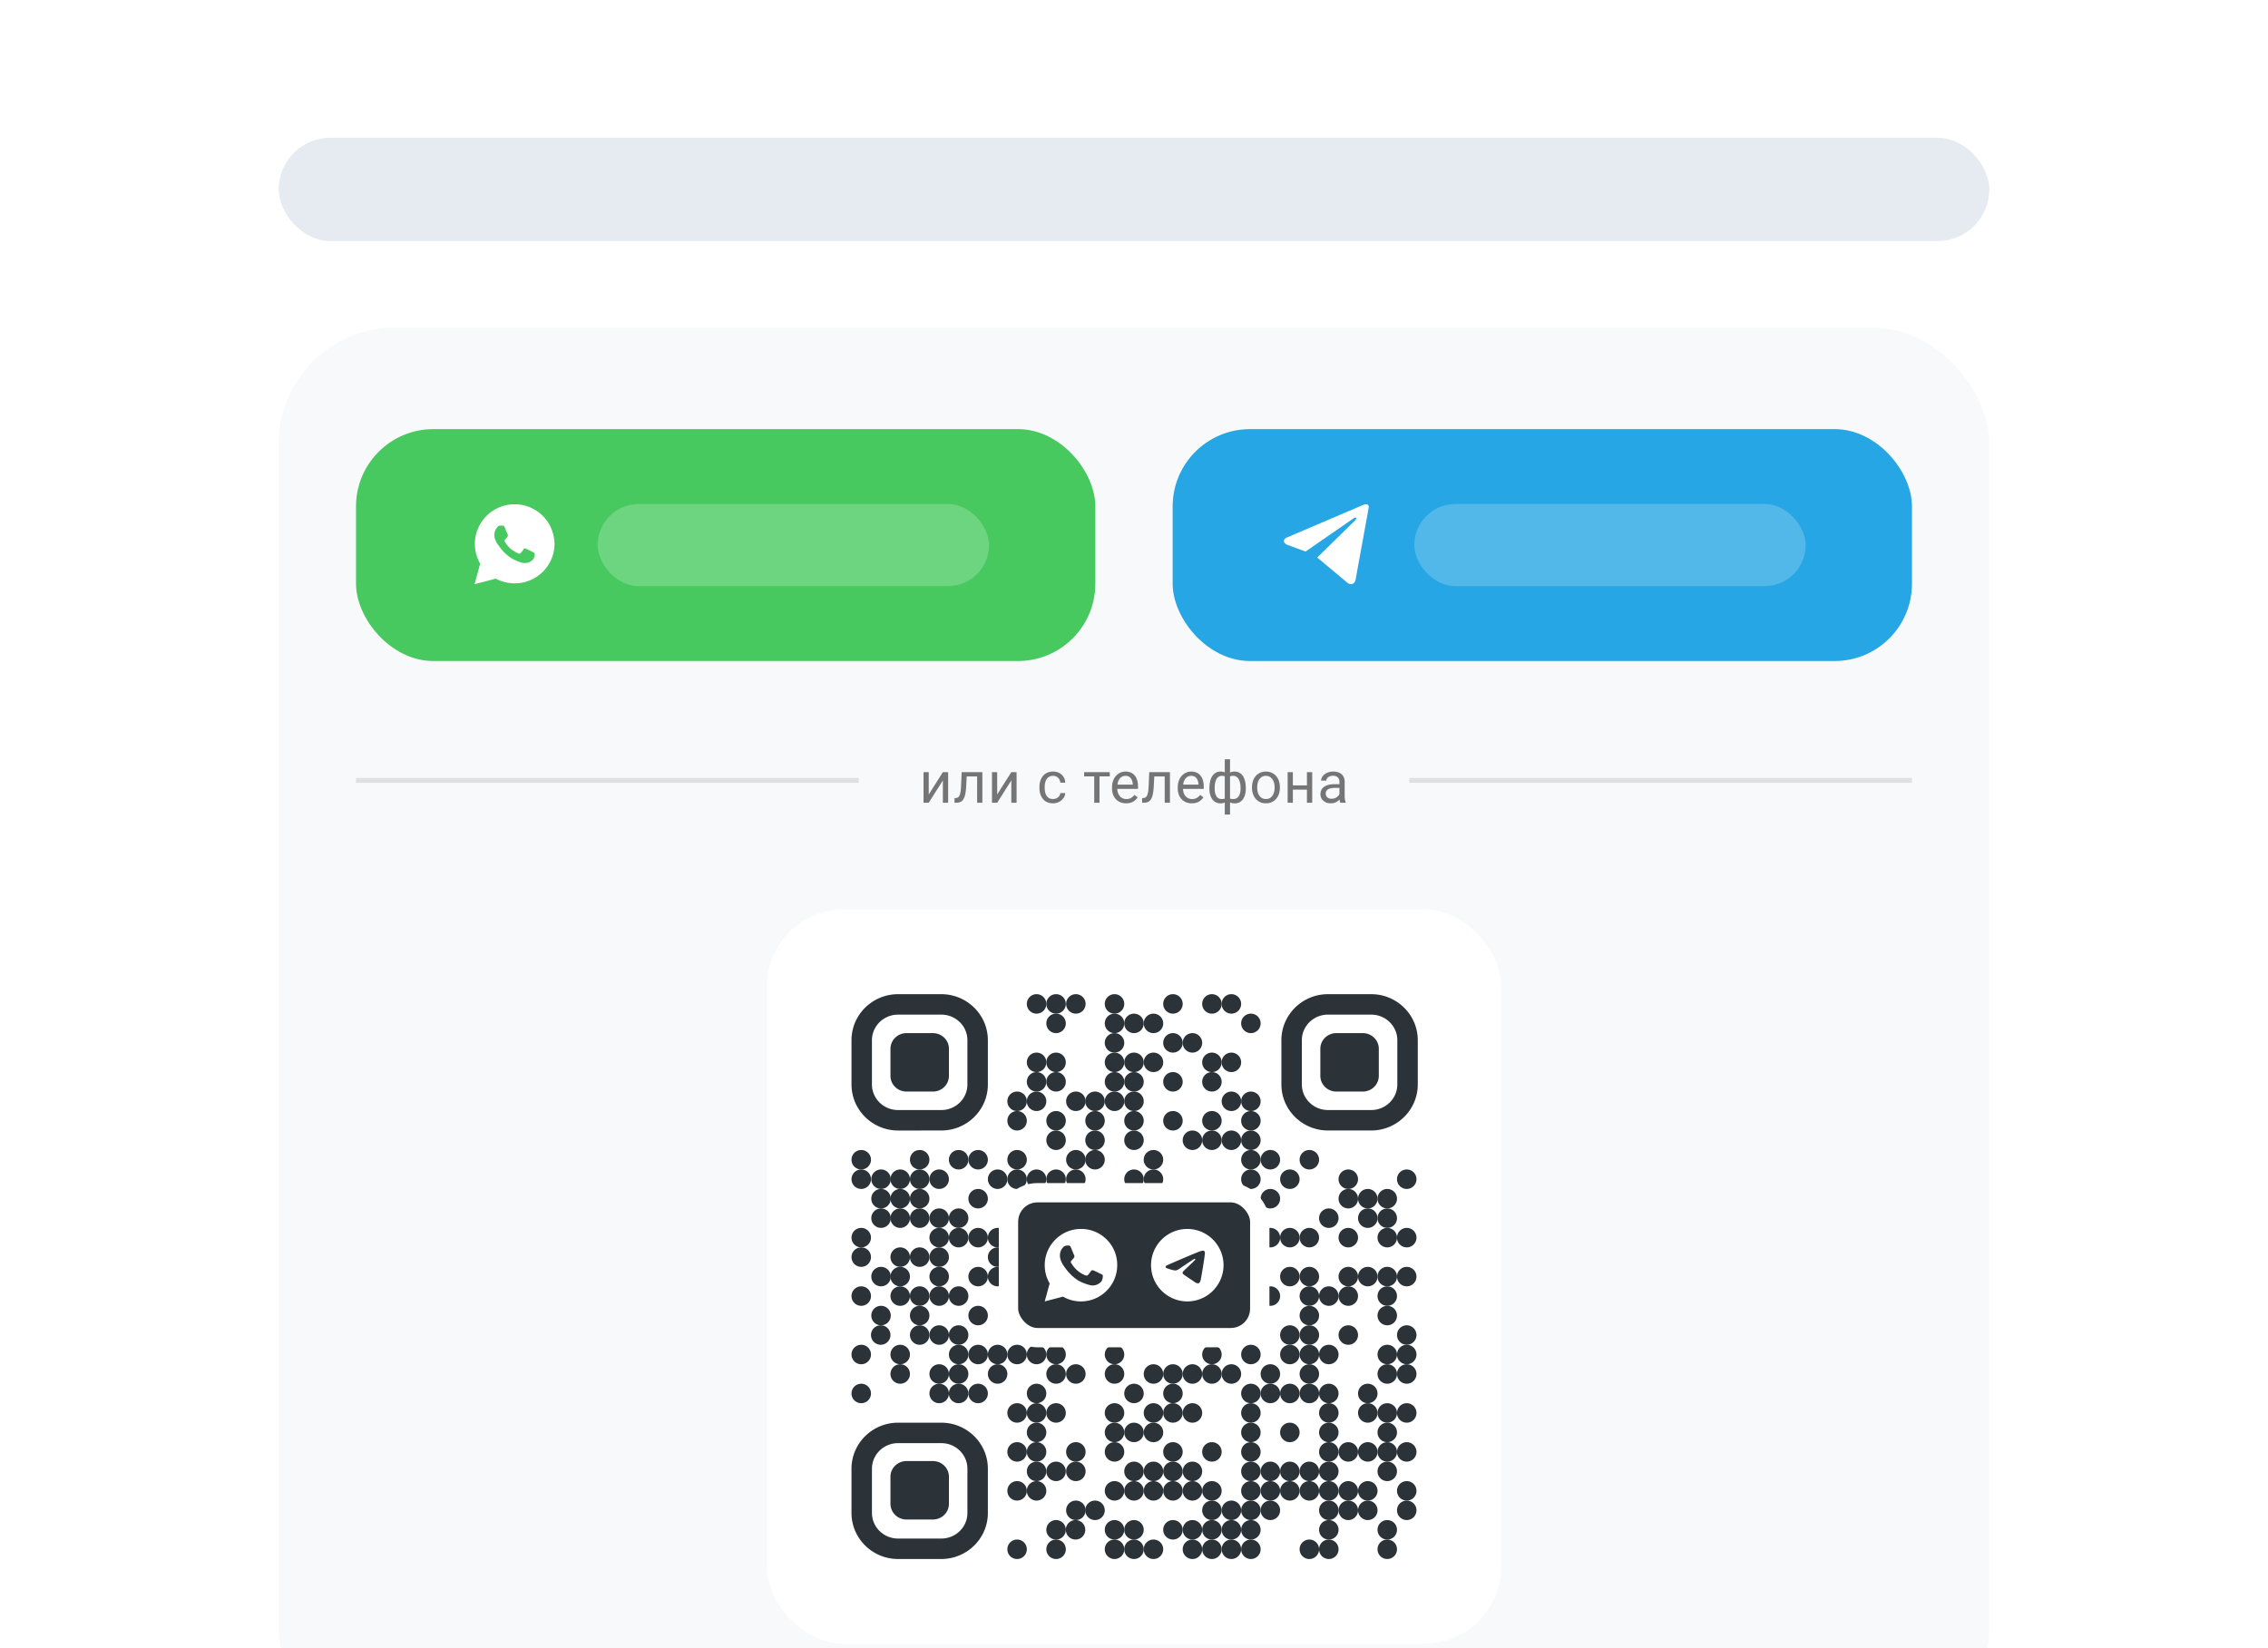 <svg xmlns="http://www.w3.org/2000/svg" width="454" height="330" fill="none" viewBox="0 0 454 330">
  <rect width="452.733" height="370" x=".633" fill="#fff" rx="18.385"/>
  <rect width="342.422" height="283.482" x="55.789" y="65.607" fill="#F8F9FB" rx="23.215"/>
  <g filter="url(#a)">
    <g clip-path="url(#b)">
      <rect width="147.996" height="46.43" x="71.266" y="84.953" fill="#48C95F" rx="15.477"/>
      <path fill="#fff" d="M108.66 102.333a7.944 7.944 0 0 0-5.63-2.333c-4.404 0-7.972 3.556-7.972 7.944 0 1.389.39 2.778 1.059 3.945L95.002 116l4.237-1.111a8.154 8.154 0 0 0 3.791.944c4.404 0 7.972-3.555 7.972-7.944-.056-2.056-.836-4.056-2.342-5.556Zm-1.783 8.445c-.168.444-.948.889-1.338.944a3.121 3.121 0 0 1-1.227-.055c-.279-.111-.669-.223-1.115-.445-2.007-.833-3.29-2.833-3.4-3-.112-.111-.837-1.055-.837-2.055 0-1 .502-1.445.67-1.667.166-.222.389-.222.557-.222h.39c.111 0 .279-.056.446.333.167.389.557 1.389.613 1.445a.351.351 0 0 1 0 .333c-.056.111-.111.222-.223.333-.111.111-.223.278-.279.334-.111.111-.223.222-.111.388.111.223.502.834 1.115 1.389.78.667 1.394.889 1.617 1 .223.111.334.056.446-.055.111-.111.501-.556.613-.778.111-.222.279-.167.446-.111.167.055 1.171.555 1.338.667.223.111.334.166.39.222.056.166.056.555-.111 1Z"/>
      <rect width="78.351" height="16.444" x="119.631" y="99.946" fill="#fff" opacity=".2" rx="8.222"/>
    </g>
  </g>
  <g filter="url(#c)">
    <g clip-path="url(#d)">
      <rect width="147.996" height="46.43" x="234.738" y="84.953" fill="#27A6E5" rx="15.477"/>
      <path fill="#fff" d="m274.002 100.567-2.689 14.767s-.376 1.024-1.41.533l-6.204-5.182-.029-.015c.838-.82 7.337-7.185 7.621-7.474.439-.446.166-.712-.344-.375l-9.599 6.641-3.704-1.358s-.583-.226-.639-.717c-.057-.491.658-.757.658-.757l15.098-6.452s1.241-.594 1.241.389Z"/>
      <rect width="78.351" height="16.444" x="283.104" y="99.946" fill="#fff" opacity=".2" rx="8.222"/>
    </g>
  </g>
  <path stroke="#E0E0E0" stroke-width=".967" d="M71.266 156.246h100.627"/>
  <path fill="#757575" d="m185.912 159.069 2.828-4.472h1.055v6.132h-1.055v-4.471l-2.828 4.471h-1.043v-6.132h1.043v4.472Zm9.809-4.472v.867h-2.964v-.867h2.964Zm.924 0v6.132h-1.049v-6.132h1.049Zm-4.143 0h1.054l-.159 2.959c-.026.457-.07.861-.13 1.212a4.151 4.151 0 0 1-.238.896 1.89 1.89 0 0 1-.374.612c-.148.155-.325.27-.533.346a2.2 2.2 0 0 1-.72.107h-.329v-.923l.227-.017a.972.972 0 0 0 .414-.114.802.802 0 0 0 .294-.283c.08-.129.144-.293.193-.493.053-.2.093-.438.119-.714.03-.276.053-.597.068-.964l.114-2.624Zm7.11 4.472 2.829-4.472h1.054v6.132h-1.054v-4.471l-2.829 4.471h-1.043v-6.132h1.043v4.472Zm11.19.912c.249 0 .479-.051.691-.153.212-.102.385-.242.521-.419a1.16 1.16 0 0 0 .233-.618h.997a1.87 1.87 0 0 1-.368 1.015 2.545 2.545 0 0 1-2.074 1.037c-.461 0-.864-.081-1.208-.244a2.384 2.384 0 0 1-.85-.669 2.971 2.971 0 0 1-.504-.975 4.095 4.095 0 0 1-.165-1.173v-.238c0-.412.055-.801.165-1.167.113-.371.281-.697.504-.981.227-.283.51-.506.85-.669.344-.162.747-.243 1.208-.243.479 0 .899.098 1.258.294.359.193.64.458.844.794.208.332.321.71.34 1.133h-.997a1.506 1.506 0 0 0-.216-.685 1.34 1.34 0 0 0-.498-.488 1.392 1.392 0 0 0-.731-.187c-.322 0-.592.064-.811.193a1.433 1.433 0 0 0-.516.51 2.418 2.418 0 0 0-.272.708c-.053.257-.079.52-.079.788v.238c0 .269.026.533.079.794.053.26.142.497.267.708.128.212.3.382.515.51.22.125.492.187.817.187Zm9.29-5.384v6.132h-1.054v-6.132h1.054Zm2.058 0v.85h-5.13v-.85h5.13Zm3.268 6.246c-.427 0-.815-.072-1.162-.216a2.63 2.63 0 0 1-.89-.617 2.741 2.741 0 0 1-.567-.941 3.46 3.46 0 0 1-.198-1.19v-.238c0-.499.073-.943.221-1.332.147-.393.347-.726.601-.998.253-.272.54-.478.861-.618.321-.139.654-.209.998-.209.438 0 .816.075 1.133.226.321.151.584.363.788.635.204.268.355.586.453.952.099.363.148.76.148 1.191v.47h-4.58v-.856h3.531v-.079a2.623 2.623 0 0 0-.17-.794 1.417 1.417 0 0 0-.453-.634c-.208-.167-.492-.25-.85-.25a1.426 1.426 0 0 0-1.174.595 2.24 2.24 0 0 0-.334.72 3.66 3.66 0 0 0-.119.981v.238c0 .291.04.565.119.821.083.254.202.477.357.669.159.193.349.344.572.454.227.109.484.164.771.164.371 0 .684-.076.941-.227.257-.151.482-.353.675-.606l.634.504c-.132.201-.3.391-.504.573a2.421 2.421 0 0 1-.754.442c-.295.113-.644.17-1.048.17Zm7.853-6.246v.867h-2.964v-.867h2.964Zm.924 0v6.132h-1.049v-6.132h1.049Zm-4.143 0h1.054l-.159 2.959c-.026.457-.07.861-.13 1.212a4.151 4.151 0 0 1-.238.896 1.89 1.89 0 0 1-.374.612c-.148.155-.325.27-.533.346a2.2 2.2 0 0 1-.72.107h-.329v-.923l.227-.017a.972.972 0 0 0 .414-.114.802.802 0 0 0 .294-.283c.08-.129.144-.293.193-.493.053-.2.093-.438.119-.714.03-.276.053-.597.068-.964l.114-2.624Zm8.522 6.246c-.427 0-.815-.072-1.162-.216a2.63 2.63 0 0 1-.89-.617 2.741 2.741 0 0 1-.567-.941 3.46 3.46 0 0 1-.198-1.19v-.238c0-.499.073-.943.221-1.332.147-.393.347-.726.6-.998a2.59 2.59 0 0 1 .862-.618c.321-.139.654-.209.998-.209.438 0 .816.075 1.133.226.321.151.584.363.788.635.204.268.355.586.453.952.099.363.148.76.148 1.191v.47h-4.58v-.856h3.531v-.079a2.623 2.623 0 0 0-.17-.794 1.424 1.424 0 0 0-.453-.634c-.208-.167-.492-.25-.85-.25a1.426 1.426 0 0 0-1.174.595 2.24 2.24 0 0 0-.334.72 3.66 3.66 0 0 0-.119.981v.238c0 .291.04.565.119.821.083.254.202.477.357.669.159.193.349.344.572.454.227.109.484.164.771.164.37 0 .684-.076.941-.227.257-.151.482-.353.675-.606l.634.504c-.132.201-.3.391-.504.573a2.421 2.421 0 0 1-.754.442c-.295.113-.644.17-1.048.17Zm10.806-3.072v.119c0 .431-.048.827-.142 1.19a2.836 2.836 0 0 1-.425.935 1.958 1.958 0 0 1-.692.618 2.037 2.037 0 0 1-.957.216 2.36 2.36 0 0 1-.788-.12 1.595 1.595 0 0 1-.578-.357 1.779 1.779 0 0 1-.374-.555 2.831 2.831 0 0 1-.187-.737v-2.72c.034-.291.096-.552.187-.782.094-.231.219-.427.374-.59.158-.162.349-.287.572-.374.223-.087.484-.13.782-.13.295 0 .559.053.794.158.238.102.446.25.623.442.182.193.331.426.448.698.121.268.212.57.272.906.06.337.091.698.091 1.083Zm-1.049.119v-.119c0-.265-.019-.516-.057-.754a3.063 3.063 0 0 0-.164-.663 1.89 1.89 0 0 0-.283-.533 1.227 1.227 0 0 0-.425-.351 1.22 1.22 0 0 0-.561-.125 1.62 1.62 0 0 0-.567.085.872.872 0 0 0-.527.516v3.554a.874.874 0 0 0 .198.238c.087.071.204.132.351.181.148.045.333.068.556.068.264 0 .489-.053.674-.159.189-.109.342-.26.459-.453.121-.193.208-.416.261-.669.057-.253.085-.525.085-.816Zm-6.234 0v-.119c0-.385.03-.746.09-1.083.061-.336.151-.638.272-.906.121-.272.27-.505.448-.698a1.882 1.882 0 0 1 1.423-.6c.291 0 .544.043.759.13.219.087.404.212.556.374.151.163.272.359.362.59.091.23.155.491.193.782v2.612a3.105 3.105 0 0 1-.187.777 1.93 1.93 0 0 1-.363.595 1.487 1.487 0 0 1-.561.374 2.081 2.081 0 0 1-.771.131c-.362 0-.682-.072-.957-.216a2.011 2.011 0 0 1-.698-.618 3.008 3.008 0 0 1-.425-.935 4.736 4.736 0 0 1-.141-1.19Zm1.054-.119v.119c0 .291.024.563.073.816.053.253.135.476.244.669.114.193.261.344.442.453.182.106.405.159.669.159.227 0 .414-.028.561-.085a.949.949 0 0 0 .55-.504v-3.452a.846.846 0 0 0-.187-.289.856.856 0 0 0-.346-.227 1.59 1.59 0 0 0-.567-.085 1.15 1.15 0 0 0-.674.193 1.4 1.4 0 0 0-.448.527 2.96 2.96 0 0 0-.244.776 5.603 5.603 0 0 0-.073.93Zm2.018 5.316v-11.063h1.054v11.063h-1.054Zm5.45-5.356v-.13c0-.442.064-.852.192-1.23a2.93 2.93 0 0 1 .556-.992 2.48 2.48 0 0 1 .878-.657c.344-.159.73-.238 1.156-.238.431 0 .819.079 1.162.238.348.155.643.374.885.657.245.28.432.61.561.992.128.378.192.788.192 1.23v.13c0 .442-.064.852-.192 1.23a2.957 2.957 0 0 1-.561.992c-.242.28-.535.499-.879.657-.34.155-.725.233-1.156.233-.431 0-.818-.078-1.162-.233a2.605 2.605 0 0 1-.884-.657 2.999 2.999 0 0 1-.556-.992 3.812 3.812 0 0 1-.192-1.23Zm1.048-.13v.13c0 .306.036.595.108.867.072.269.179.507.323.715.147.207.331.372.55.493a1.6 1.6 0 0 0 .765.175c.287 0 .538-.058.754-.175.219-.121.4-.286.544-.493a2.3 2.3 0 0 0 .323-.715c.075-.272.113-.561.113-.867v-.13c0-.302-.038-.588-.113-.856a2.22 2.22 0 0 0-.329-.72 1.562 1.562 0 0 0-.544-.498 1.526 1.526 0 0 0-.76-.182c-.287 0-.54.061-.759.182-.215.12-.397.287-.544.498a2.275 2.275 0 0 0-.323.72 3.291 3.291 0 0 0-.108.856Zm10.154-.346v.85h-3.241v-.85h3.241Zm-3.02-2.658v6.132h-1.049v-6.132h1.049Zm3.871 0v6.132h-1.055v-6.132h1.055Zm5.45 5.084v-3.157a1.27 1.27 0 0 0-.148-.629.97.97 0 0 0-.43-.42 1.566 1.566 0 0 0-.714-.147c-.265 0-.497.045-.698.136-.196.091-.351.21-.464.357a.782.782 0 0 0-.165.476h-1.048c0-.219.056-.436.17-.651.113-.216.276-.41.487-.584.216-.178.472-.318.771-.42a3.06 3.06 0 0 1 1.009-.158c.446 0 .839.075 1.179.226.344.151.612.38.805.686.196.302.294.682.294 1.139v2.857c0 .204.017.421.051.652.038.23.093.429.165.595v.09h-1.094a1.928 1.928 0 0 1-.125-.481 3.915 3.915 0 0 1-.045-.567Zm.181-2.67.011.737h-1.059c-.299 0-.565.025-.8.074a1.81 1.81 0 0 0-.589.21.987.987 0 0 0-.363.357.948.948 0 0 0-.124.493c0 .193.043.368.13.527a.95.95 0 0 0 .391.38c.178.09.395.136.652.136.321 0 .604-.068.85-.204.246-.136.44-.303.584-.499.147-.197.226-.387.238-.573l.448.505a1.538 1.538 0 0 1-.216.527 2.53 2.53 0 0 1-1.162.992c-.264.113-.563.17-.895.17-.416 0-.781-.081-1.094-.244a1.87 1.87 0 0 1-.726-.652 1.72 1.72 0 0 1-.255-.923c0-.329.065-.618.193-.868.129-.253.314-.463.555-.629.242-.17.533-.298.873-.385.34-.087.72-.131 1.14-.131h1.218Z"/>
  <path stroke="#E0E0E0" stroke-width=".967" d="M282.107 156.246h100.627"/>
  <g clip-path="url(#e)">
    <path fill="#fff" d="M300.515 182.075H153.486v147.029h147.029V182.075Z"/>
    <g clip-path="url(#f)">
      <path fill="#fff" d="M291.348 191.255H162.652v128.696h128.696V191.255Z"/>
      <path fill="#2B3238" d="M207.497 199.056a1.95 1.95 0 1 1 0 3.9 1.95 1.95 0 0 1 0-3.9Z"/>
      <path fill="#2B3238" d="M211.401 199.055a1.95 1.95 0 1 1 0 3.9 1.95 1.95 0 0 1 0-3.9Z"/>
      <path fill="#2B3238" d="M215.3 199.056a1.95 1.95 0 1 1 0 3.898 1.95 1.95 0 0 1 0-3.898Zm7.8 0a1.95 1.95 0 1 1 0 3.9 1.95 1.95 0 0 1 0-3.9Zm11.696-.001a1.95 1.95 0 1 1 0 3.9 1.95 1.95 0 0 1 0-3.9Zm7.802.001a1.95 1.95 0 1 1 0 3.9 1.95 1.95 0 0 1 0-3.9Z"/>
      <path fill="#2B3238" d="M246.497 199.055a1.95 1.95 0 1 1 0 3.9 1.95 1.95 0 0 1 0-3.9Zm-35.096 3.9a1.95 1.95 0 1 1 0 3.9 1.95 1.95 0 0 1 0-3.9Zm11.699.001a1.95 1.95 0 1 1 0 3.9 1.95 1.95 0 0 1 0-3.9Z"/>
      <path fill="#2B3238" d="M226.999 202.956a1.95 1.95 0 1 1 0 3.9 1.95 1.95 0 0 1 0-3.9Z"/>
      <path fill="#2B3238" d="M230.899 202.956a1.95 1.95 0 1 1 0 3.9 1.95 1.95 0 0 1 0-3.9Zm19.5-.001a1.95 1.95 0 1 1 0 3.9 1.95 1.95 0 0 1 0-3.9Zm-27.299 3.899a1.95 1.95 0 1 1-.001 3.901 1.95 1.95 0 0 1 .001-3.901Zm11.696 0a1.95 1.95 0 1 1-.001 3.901 1.95 1.95 0 0 1 .001-3.901Z"/>
      <path fill="#2B3238" d="M238.698 206.855a1.95 1.95 0 1 1 0 3.9 1.95 1.95 0 0 1 0-3.9Zm-31.201 3.9a1.95 1.95 0 1 1 0 3.9 1.95 1.95 0 0 1 0-3.9Z"/>
      <path fill="#2B3238" d="M211.401 210.755a1.95 1.95 0 1 1 0 3.9 1.95 1.95 0 0 1 0-3.9Zm11.699 0a1.95 1.95 0 1 1 0 3.9 1.95 1.95 0 0 1 0-3.9Z"/>
      <path fill="#2B3238" d="M226.999 210.755a1.95 1.95 0 1 1 0 3.9 1.95 1.95 0 0 1 0-3.9Z"/>
      <path fill="#2B3238" d="M230.899 210.755a1.95 1.95 0 1 1 0 3.9 1.95 1.95 0 0 1 0-3.9Zm11.699 0a1.95 1.95 0 1 1 0 3.9 1.95 1.95 0 0 1 0-3.9Z"/>
      <path fill="#2B3238" d="M246.497 210.755a1.95 1.95 0 1 1 0 3.9 1.95 1.95 0 0 1 0-3.9Zm-39 3.9a1.95 1.95 0 1 1 0 3.9 1.95 1.95 0 0 1 0-3.9Z"/>
      <path fill="#2B3238" d="M211.401 214.655a1.95 1.95 0 1 1 0 3.9 1.95 1.95 0 0 1 0-3.9Zm11.699-.001a1.95 1.95 0 1 1 0 3.9 1.95 1.95 0 0 1 0-3.9Z"/>
      <path fill="#2B3238" d="M226.999 214.655a1.95 1.95 0 1 1 0 3.9 1.95 1.95 0 0 1 0-3.9Zm7.797-.001a1.95 1.95 0 1 1 0 3.9 1.95 1.95 0 0 1 0-3.9Zm7.802.001a1.95 1.95 0 1 1 0 3.9 1.95 1.95 0 0 1 0-3.9Zm-39 3.899a1.95 1.95 0 1 1 0 3.9 1.95 1.95 0 0 1 0-3.9Z"/>
      <path fill="#2B3238" d="M207.497 218.554a1.95 1.95 0 1 1 0 3.9 1.95 1.95 0 0 1 0-3.9Zm7.803 0a1.95 1.95 0 1 1 0 3.898 1.95 1.95 0 0 1 0-3.898Z"/>
      <path fill="#2B3238" d="M219.2 218.553a1.95 1.95 0 1 1 0 3.9 1.95 1.95 0 0 1 0-3.9Z"/>
      <path fill="#2B3238" d="M223.1 218.553a1.95 1.95 0 1 1 0 3.9 1.95 1.95 0 0 1 0-3.9Z"/>
      <path fill="#2B3238" d="M226.999 218.553a1.95 1.95 0 1 1 0 3.9 1.95 1.95 0 0 1 0-3.9Zm19.498.001a1.95 1.95 0 1 1 0 3.9 1.95 1.95 0 0 1 0-3.9Z"/>
      <path fill="#2B3238" d="M250.399 218.555a1.95 1.95 0 1 1 0 3.9 1.95 1.95 0 0 1 0-3.9Zm-46.801 3.898a1.95 1.95 0 1 1 0 3.9 1.95 1.95 0 0 1 0-3.9Zm7.803.001a1.95 1.95 0 1 1 0 3.9 1.95 1.95 0 0 1 0-3.9Zm7.799-.001a1.95 1.95 0 1 1 0 3.9 1.95 1.95 0 0 1 0-3.9Zm7.799 0a1.95 1.95 0 1 1 0 3.9 1.95 1.95 0 0 1 0-3.9Zm7.797.001a1.95 1.95 0 1 1 0 3.9 1.95 1.95 0 0 1 0-3.9Zm7.802-.001a1.95 1.95 0 1 1 0 3.9 1.95 1.95 0 0 1 0-3.9Z"/>
      <path fill="#2B3238" d="M250.399 222.454a1.95 1.95 0 1 1 0 3.9 1.95 1.95 0 0 1 0-3.9Zm-38.998 3.9a1.95 1.95 0 1 1 0 3.9 1.95 1.95 0 0 1 0-3.9Zm7.799 0a1.95 1.95 0 1 1-.001 3.901 1.95 1.95 0 0 1 .001-3.901Zm7.799 0a1.95 1.95 0 1 1-.001 3.901 1.95 1.95 0 0 1 .001-3.901Zm11.699 0a1.95 1.95 0 1 1-.001 3.901 1.95 1.95 0 0 1 .001-3.901Z"/>
      <path fill="#2B3238" d="M242.598 226.354a1.95 1.95 0 1 1-.001 3.901 1.95 1.95 0 0 1 .001-3.901Z"/>
      <path fill="#2B3238" d="M246.497 226.354a1.95 1.95 0 1 1 0 3.9 1.95 1.95 0 0 1 0-3.9Z"/>
      <path fill="#2B3238" d="M250.399 226.354a1.95 1.95 0 1 1-.001 3.901 1.95 1.95 0 0 1 .001-3.901Zm-77.998 3.901a1.95 1.95 0 1 1 0 3.9 1.95 1.95 0 0 1 0-3.9Zm11.699 0a1.95 1.95 0 1 1 0 3.9 1.95 1.95 0 0 1 0-3.9Zm7.797-.001a1.95 1.95 0 1 1 0 3.9 1.95 1.95 0 0 1 0-3.9Z"/>
      <path fill="#2B3238" d="M195.798 230.255a1.95 1.95 0 1 1 0 3.9 1.95 1.95 0 0 1 0-3.9Zm7.8-.001a1.95 1.95 0 1 1 0 3.9 1.95 1.95 0 0 1 0-3.9Zm11.702 0a1.95 1.95 0 1 1 0 3.898 1.95 1.95 0 0 1 0-3.898Z"/>
      <path fill="#2B3238" d="M219.2 230.254a1.95 1.95 0 1 1 0 3.9 1.95 1.95 0 0 1 0-3.9Zm11.699 0a1.95 1.95 0 1 1 0 3.9 1.95 1.95 0 0 1 0-3.9Zm19.5.001a1.95 1.95 0 1 1 0 3.9 1.95 1.95 0 0 1 0-3.9Z"/>
      <path fill="#2B3238" d="M254.298 230.254a1.95 1.95 0 1 1 0 3.9 1.95 1.95 0 0 1 0-3.9Zm7.802.001a1.95 1.95 0 1 1 0 3.9 1.95 1.95 0 0 1 0-3.9Zm-89.699 3.898a1.95 1.95 0 1 1 0 3.9 1.95 1.95 0 0 1 0-3.9Z"/>
      <path fill="#2B3238" d="M176.3 234.153a1.95 1.95 0 1 1 0 3.898 1.95 1.95 0 0 1 0-3.898Z"/>
      <path fill="#2B3238" d="M180.2 234.153a1.95 1.95 0 1 1 0 3.9 1.95 1.95 0 0 1 0-3.9Z"/>
      <path fill="#2B3238" d="M184.1 234.153a1.95 1.95 0 1 1 0 3.9 1.95 1.95 0 0 1 0-3.9Z"/>
      <path fill="#2B3238" d="M188.003 234.153a1.95 1.95 0 1 1 0 3.9 1.95 1.95 0 0 1 0-3.9Zm11.697 0a1.95 1.95 0 1 1 0 3.9 1.95 1.95 0 0 1 0-3.9Z"/>
      <path fill="#2B3238" d="M203.598 234.153a1.95 1.95 0 1 1 0 3.9 1.95 1.95 0 0 1 0-3.9Z"/>
      <path fill="#2B3238" d="M207.497 234.153a1.95 1.95 0 1 1 0 3.9 1.95 1.95 0 0 1 0-3.9Z"/>
      <path fill="#2B3238" d="M211.401 234.153a1.95 1.95 0 1 1 0 3.9 1.95 1.95 0 0 1 0-3.9Z"/>
      <path fill="#2B3238" d="M215.3 234.153a1.95 1.95 0 1 1 0 3.898 1.95 1.95 0 0 1 0-3.898Zm11.699 0a1.95 1.95 0 1 1 0 3.9 1.95 1.95 0 0 1 0-3.9Z"/>
      <path fill="#2B3238" d="M230.899 234.153a1.95 1.95 0 1 1 0 3.9 1.95 1.95 0 0 1 0-3.9Zm19.5 0a1.95 1.95 0 1 1 0 3.9 1.95 1.95 0 0 1 0-3.9Zm7.799 0a1.95 1.95 0 1 1 0 3.9 1.95 1.95 0 0 1 0-3.9Zm11.697 0a1.95 1.95 0 1 1 0 3.9 1.95 1.95 0 0 1 0-3.9Zm11.701 0a1.95 1.95 0 1 1 0 3.9 1.95 1.95 0 0 1 0-3.9ZM176.3 238.054a1.95 1.95 0 1 1 0 3.898 1.95 1.95 0 0 1 0-3.898Z"/>
      <path fill="#2B3238" d="M180.2 238.054a1.95 1.95 0 1 1 0 3.9 1.95 1.95 0 0 1 0-3.9Z"/>
      <path fill="#2B3238" d="M184.1 238.054a1.95 1.95 0 1 1 0 3.9 1.95 1.95 0 0 1 0-3.9Zm11.698 0a1.95 1.95 0 1 1 0 3.9 1.95 1.95 0 0 1 0-3.9Zm11.699 0a1.95 1.95 0 1 1 0 3.9 1.95 1.95 0 0 1 0-3.9Zm27.299 0a1.95 1.95 0 1 1 0 3.9 1.95 1.95 0 0 1 0-3.9Z"/>
      <path fill="#2B3238" d="M238.698 238.054a1.95 1.95 0 1 1 0 3.9 1.95 1.95 0 0 1 0-3.9Zm7.799 0a1.95 1.95 0 1 1 0 3.9 1.95 1.95 0 0 1 0-3.9Zm7.801 0a1.95 1.95 0 1 1 0 3.9 1.95 1.95 0 0 1 0-3.9Zm15.597 0a1.95 1.95 0 1 1 0 3.9 1.95 1.95 0 0 1 0-3.9Z"/>
      <path fill="#2B3238" d="M273.798 238.054a1.95 1.95 0 1 1 0 3.9 1.95 1.95 0 0 1 0-3.9Z"/>
      <path fill="#2B3238" d="M277.696 238.054a1.95 1.95 0 1 1 0 3.9 1.95 1.95 0 0 1 0-3.9ZM176.3 241.953a1.95 1.95 0 1 1 0 3.898 1.95 1.95 0 0 1 0-3.898Z"/>
      <path fill="#2B3238" d="M180.2 241.954a1.95 1.95 0 1 1 0 3.9 1.95 1.95 0 0 1 0-3.9Z"/>
      <path fill="#2B3238" d="M184.1 241.953a1.95 1.95 0 1 1 0 3.9 1.95 1.95 0 0 1 0-3.9Z"/>
      <path fill="#2B3238" d="M188.003 241.954a1.95 1.95 0 1 1 0 3.9 1.95 1.95 0 0 1 0-3.9Z"/>
      <path fill="#2B3238" d="M191.897 241.954a1.95 1.95 0 1 1 0 3.9 1.95 1.95 0 0 1 0-3.9Zm11.701 0a1.95 1.95 0 1 1 0 3.9 1.95 1.95 0 0 1 0-3.9Z"/>
      <path fill="#2B3238" d="M207.497 241.953a1.95 1.95 0 1 1 0 3.9 1.95 1.95 0 0 1 0-3.9Zm7.803 0a1.95 1.95 0 1 1 0 3.898 1.95 1.95 0 0 1 0-3.898Z"/>
      <path fill="#2B3238" d="M219.2 241.953a1.95 1.95 0 1 1 0 3.9 1.95 1.95 0 0 1 0-3.9Zm7.799 0a1.95 1.95 0 1 1 0 3.9 1.95 1.95 0 0 1 0-3.9Z"/>
      <path fill="#2B3238" d="M230.899 241.953a1.95 1.95 0 1 1 0 3.9 1.95 1.95 0 0 1 0-3.9Zm35.098.001a1.95 1.95 0 1 1 0 3.9 1.95 1.95 0 0 1 0-3.9Zm7.801-.001a1.95 1.95 0 1 1 0 3.9 1.95 1.95 0 0 1 0-3.9Z"/>
      <path fill="#2B3238" d="M277.696 241.954a1.95 1.95 0 1 1 0 3.9 1.95 1.95 0 0 1 0-3.9Zm-105.295 3.9a1.95 1.95 0 1 1 0 3.9 1.95 1.95 0 0 1 0-3.9Zm15.602 0a1.95 1.95 0 1 1 0 3.9 1.95 1.95 0 0 1 0-3.9Z"/>
      <path fill="#2B3238" d="M191.897 245.854a1.95 1.95 0 1 1 0 3.9 1.95 1.95 0 0 1 0-3.9Z"/>
      <path fill="#2B3238" d="M195.798 245.854a1.95 1.95 0 1 1 0 3.9 1.95 1.95 0 0 1 0-3.9Z"/>
      <path fill="#2B3238" d="M199.7 245.854a1.95 1.95 0 1 1 0 3.9 1.95 1.95 0 0 1 0-3.9Zm7.797 0a1.95 1.95 0 1 1 0 3.9 1.95 1.95 0 0 1 0-3.9Z"/>
      <path fill="#2B3238" d="M211.401 245.854a1.95 1.95 0 1 1 0 3.9 1.95 1.95 0 0 1 0-3.9Zm23.395 0a1.95 1.95 0 1 1 0 3.9 1.95 1.95 0 0 1 0-3.9Z"/>
      <path fill="#2B3238" d="M238.698 245.854a1.95 1.95 0 1 1 0 3.9 1.95 1.95 0 0 1 0-3.9Zm7.799 0a1.95 1.95 0 1 1 0 3.9 1.95 1.95 0 0 1 0-3.9Z"/>
      <path fill="#2B3238" d="M250.399 245.854a1.95 1.95 0 1 1 0 3.9 1.95 1.95 0 0 1 0-3.9Z"/>
      <path fill="#2B3238" d="M254.298 245.854a1.95 1.95 0 1 1 0 3.9 1.95 1.95 0 0 1 0-3.9Z"/>
      <path fill="#2B3238" d="M258.198 245.854a1.95 1.95 0 1 1 0 3.9 1.95 1.95 0 0 1 0-3.9Z"/>
      <path fill="#2B3238" d="M262.1 245.854a1.95 1.95 0 1 1 0 3.9 1.95 1.95 0 0 1 0-3.9Zm7.795 0a1.95 1.95 0 1 1 0 3.9 1.95 1.95 0 0 1 0-3.9Zm7.801 0a1.95 1.95 0 1 1 0 3.9 1.95 1.95 0 0 1 0-3.9Z"/>
      <path fill="#2B3238" d="M281.596 245.854a1.95 1.95 0 1 1 0 3.9 1.95 1.95 0 0 1 0-3.9Zm-109.195 3.899a1.95 1.95 0 1 1 0 3.9 1.95 1.95 0 0 1 0-3.9Zm7.799 0a1.95 1.95 0 1 1 0 3.9 1.95 1.95 0 0 1 0-3.9Z"/>
      <path fill="#2B3238" d="M184.1 249.754a1.95 1.95 0 1 1 0 3.9 1.95 1.95 0 0 1 0-3.9Z"/>
      <path fill="#2B3238" d="M188.003 249.754a1.95 1.95 0 1 1 0 3.9 1.95 1.95 0 0 1 0-3.9Zm11.697-.001a1.95 1.95 0 1 1 0 3.9 1.95 1.95 0 0 1 0-3.9Z"/>
      <path fill="#2B3238" d="M203.598 249.754a1.95 1.95 0 1 1 0 3.9 1.95 1.95 0 0 1 0-3.9Z"/>
      <path fill="#2B3238" d="M207.497 249.754a1.95 1.95 0 1 1 0 3.9 1.95 1.95 0 0 1 0-3.9Zm23.402 0a1.95 1.95 0 1 1 0 3.9 1.95 1.95 0 0 1 0-3.9Zm7.799 0a1.95 1.95 0 1 1 0 3.9 1.95 1.95 0 0 1 0-3.9Zm7.799-.001a1.95 1.95 0 1 1 0 3.9 1.95 1.95 0 0 1 0-3.9Zm-70.197 3.9a1.95 1.95 0 1 1 0 3.898 1.95 1.95 0 0 1 0-3.898Z"/>
      <path fill="#2B3238" d="M180.2 253.653a1.95 1.95 0 1 1 0 3.9 1.95 1.95 0 0 1 0-3.9Zm7.803 0a1.95 1.95 0 1 1 0 3.9 1.95 1.95 0 0 1 0-3.9Zm7.795 0a1.95 1.95 0 1 1 0 3.9 1.95 1.95 0 0 1 0-3.9Z"/>
      <path fill="#2B3238" d="M199.7 253.653a1.95 1.95 0 1 1 0 3.9 1.95 1.95 0 0 1 0-3.9Z"/>
      <path fill="#2B3238" d="M203.598 253.654a1.95 1.95 0 1 1 0 3.9 1.95 1.95 0 0 1 0-3.9Zm7.803-.001a1.95 1.95 0 1 1 0 3.9 1.95 1.95 0 0 1 0-3.9Zm7.799 0a1.95 1.95 0 1 1 0 3.9 1.95 1.95 0 0 1 0-3.9Zm11.699 0a1.95 1.95 0 1 1 0 3.9 1.95 1.95 0 0 1 0-3.9Z"/>
      <path fill="#2B3238" d="M234.796 253.653a1.95 1.95 0 1 1 0 3.9 1.95 1.95 0 0 1 0-3.9Zm7.802.001a1.95 1.95 0 1 1 0 3.9 1.95 1.95 0 0 1 0-3.9Zm7.801-.001a1.95 1.95 0 1 1 0 3.9 1.95 1.95 0 0 1 0-3.9Zm7.799-.001a1.95 1.95 0 1 1 0 3.9 1.95 1.95 0 0 1 0-3.9Z"/>
      <path fill="#2B3238" d="M262.1 253.652a1.95 1.95 0 1 1 0 3.9 1.95 1.95 0 0 1 0-3.9Zm7.795 0a1.95 1.95 0 1 1 0 3.9 1.95 1.95 0 0 1 0-3.9Z"/>
      <path fill="#2B3238" d="M273.798 253.653a1.95 1.95 0 1 1 0 3.9 1.95 1.95 0 0 1 0-3.9Z"/>
      <path fill="#2B3238" d="M277.696 253.652a1.95 1.95 0 1 1 0 3.9 1.95 1.95 0 0 1 0-3.9Z"/>
      <path fill="#2B3238" d="M281.596 253.653a1.95 1.95 0 1 1 0 3.9 1.95 1.95 0 0 1 0-3.9Zm-109.195 3.9a1.95 1.95 0 1 1 0 3.9 1.95 1.95 0 0 1 0-3.9Zm7.799.001a1.95 1.95 0 1 1 0 3.9 1.95 1.95 0 0 1 0-3.9Z"/>
      <path fill="#2B3238" d="M184.1 257.553a1.95 1.95 0 1 1 0 3.9 1.95 1.95 0 0 1 0-3.9Z"/>
      <path fill="#2B3238" d="M188.003 257.554a1.95 1.95 0 1 1 0 3.9 1.95 1.95 0 0 1 0-3.9Z"/>
      <path fill="#2B3238" d="M191.897 257.554a1.95 1.95 0 1 1 0 3.9 1.95 1.95 0 0 1 0-3.9Zm23.403 0a1.95 1.95 0 1 1 0 3.898 1.95 1.95 0 0 1 0-3.898Zm7.8 0a1.95 1.95 0 1 1 0 3.9 1.95 1.95 0 0 1 0-3.9Z"/>
      <path fill="#2B3238" d="M226.999 257.554a1.95 1.95 0 1 1 0 3.9 1.95 1.95 0 0 1 0-3.9Zm7.797 0a1.95 1.95 0 1 1 0 3.9 1.95 1.95 0 0 1 0-3.9Z"/>
      <path fill="#2B3238" d="M238.698 257.554a1.95 1.95 0 1 1 0 3.9 1.95 1.95 0 0 1 0-3.9Z"/>
      <path fill="#2B3238" d="M242.598 257.554a1.95 1.95 0 1 1 0 3.9 1.95 1.95 0 0 1 0-3.9Z"/>
      <path fill="#2B3238" d="M246.497 257.554a1.95 1.95 0 1 1 0 3.9 1.95 1.95 0 0 1 0-3.9Z"/>
      <path fill="#2B3238" d="M250.399 257.553a1.95 1.95 0 1 1 0 3.9 1.95 1.95 0 0 1 0-3.9Z"/>
      <path fill="#2B3238" d="M254.298 257.554a1.95 1.95 0 1 1 0 3.9 1.95 1.95 0 0 1 0-3.9Zm7.802-.001a1.95 1.95 0 1 1 0 3.9 1.95 1.95 0 0 1 0-3.9Z"/>
      <path fill="#2B3238" d="M265.997 257.554a1.95 1.95 0 1 1 0 3.9 1.95 1.95 0 0 1 0-3.9Z"/>
      <path fill="#2B3238" d="M269.895 257.553a1.95 1.95 0 1 1 0 3.9 1.95 1.95 0 0 1 0-3.9Zm7.801 0a1.95 1.95 0 1 1 0 3.9 1.95 1.95 0 0 1 0-3.9ZM176.3 261.454a1.95 1.95 0 1 1 0 3.898 1.95 1.95 0 0 1 0-3.898Zm7.8 0a1.95 1.95 0 1 1 0 3.9 1.95 1.95 0 0 1 0-3.9Zm11.698 0a1.95 1.95 0 1 1 0 3.9 1.95 1.95 0 0 1 0-3.9Zm7.8 0a1.95 1.95 0 1 1 0 3.9 1.95 1.95 0 0 1 0-3.9Z"/>
      <path fill="#2B3238" d="M207.497 261.454a1.95 1.95 0 1 1 0 3.9 1.95 1.95 0 0 1 0-3.9Z"/>
      <path fill="#2B3238" d="M211.401 261.454a1.95 1.95 0 1 1 0 3.9 1.95 1.95 0 0 1 0-3.9Z"/>
      <path fill="#2B3238" d="M215.3 261.454a1.95 1.95 0 1 1 0 3.898 1.95 1.95 0 0 1 0-3.898Zm7.8 0a1.95 1.95 0 1 1 0 3.9 1.95 1.95 0 0 1 0-3.9Z"/>
      <path fill="#2B3238" d="M226.999 261.454a1.95 1.95 0 1 1 0 3.9 1.95 1.95 0 0 1 0-3.9Z"/>
      <path fill="#2B3238" d="M230.899 261.454a1.95 1.95 0 1 1 0 3.9 1.95 1.95 0 0 1 0-3.9Z"/>
      <path fill="#2B3238" d="M234.796 261.454a1.95 1.95 0 1 1 0 3.9 1.95 1.95 0 0 1 0-3.9Z"/>
      <path fill="#2B3238" d="M238.698 261.454a1.95 1.95 0 1 1 0 3.9 1.95 1.95 0 0 1 0-3.9Zm7.799 0a1.95 1.95 0 1 1 0 3.9 1.95 1.95 0 0 1 0-3.9Zm15.603 0a1.95 1.95 0 1 1 0 3.9 1.95 1.95 0 0 1 0-3.9Zm15.596 0a1.95 1.95 0 1 1 0 3.9 1.95 1.95 0 0 1 0-3.9ZM176.3 265.353a1.949 1.949 0 1 1 0 3.898 1.949 1.949 0 0 1 0-3.898Zm7.8 0a1.95 1.95 0 1 1 0 3.9 1.95 1.95 0 0 1 0-3.9Z"/>
      <path fill="#2B3238" d="M188.003 265.354a1.95 1.95 0 1 1 0 3.9 1.95 1.95 0 0 1 0-3.9Z"/>
      <path fill="#2B3238" d="M191.897 265.354a1.95 1.95 0 1 1 0 3.9 1.95 1.95 0 0 1 0-3.9Zm27.303 0a1.95 1.95 0 1 1 0 3.9 1.95 1.95 0 0 1 0-3.9Zm11.699 0a1.95 1.95 0 1 1 0 3.9 1.95 1.95 0 0 1 0-3.9Zm7.799-.001a1.95 1.95 0 1 1 0 3.9 1.95 1.95 0 0 1 0-3.9Zm19.5 0a1.95 1.95 0 1 1 0 3.9 1.95 1.95 0 0 1 0-3.9Z"/>
      <path fill="#2B3238" d="M262.1 265.353a1.95 1.95 0 1 1 0 3.9 1.95 1.95 0 0 1 0-3.9Zm7.795 0a1.95 1.95 0 1 1 0 3.9 1.95 1.95 0 0 1 0-3.9Zm11.701 0a1.95 1.95 0 1 1 0 3.9 1.95 1.95 0 0 1 0-3.9Zm-109.195 3.899a1.95 1.95 0 1 1 0 3.9 1.95 1.95 0 0 1 0-3.9Zm7.799.001a1.95 1.95 0 1 1 0 3.9 1.95 1.95 0 0 1 0-3.9Zm11.697 0a1.95 1.95 0 1 1 0 3.9 1.95 1.95 0 0 1 0-3.9Z"/>
      <path fill="#2B3238" d="M195.798 269.253a1.95 1.95 0 1 1 0 3.9 1.95 1.95 0 0 1 0-3.9Z"/>
      <path fill="#2B3238" d="M199.7 269.253a1.95 1.95 0 1 1 0 3.9 1.95 1.95 0 0 1 0-3.9Z"/>
      <path fill="#2B3238" d="M203.598 269.253a1.95 1.95 0 1 1 0 3.9 1.95 1.95 0 0 1 0-3.9Z"/>
      <path fill="#2B3238" d="M207.497 269.253a1.95 1.95 0 1 1 0 3.9 1.95 1.95 0 0 1 0-3.9Z"/>
      <path fill="#2B3238" d="M211.401 269.253a1.95 1.95 0 1 1 0 3.9 1.95 1.95 0 0 1 0-3.9Zm11.699 0a1.95 1.95 0 1 1 0 3.9 1.95 1.95 0 0 1 0-3.9Zm19.498 0a1.95 1.95 0 1 1 0 3.9 1.95 1.95 0 0 1 0-3.9Zm7.801 0a1.95 1.95 0 1 1 0 3.9 1.95 1.95 0 0 1 0-3.9Zm7.799 0a1.95 1.95 0 1 1 0 3.9 1.95 1.95 0 0 1 0-3.9Z"/>
      <path fill="#2B3238" d="M262.1 269.253a1.95 1.95 0 1 1 0 3.9 1.95 1.95 0 0 1 0-3.9Z"/>
      <path fill="#2B3238" d="M265.997 269.253a1.95 1.95 0 1 1 0 3.9 1.95 1.95 0 0 1 0-3.9Zm11.699-.001a1.95 1.95 0 1 1 0 3.9 1.95 1.95 0 0 1 0-3.9Z"/>
      <path fill="#2B3238" d="M281.596 269.253a1.95 1.95 0 1 1 0 3.9 1.95 1.95 0 0 1 0-3.9Zm-101.396 3.9a1.95 1.95 0 1 1 0 3.9 1.95 1.95 0 0 1 0-3.9Zm7.803 0a1.95 1.95 0 1 1 0 3.9 1.95 1.95 0 0 1 0-3.9Z"/>
      <path fill="#2B3238" d="M191.897 273.153a1.95 1.95 0 1 1 0 3.9 1.95 1.95 0 0 1 0-3.9Zm7.803 0a1.95 1.95 0 1 1 0 3.9 1.95 1.95 0 0 1 0-3.9Zm11.701 0a1.95 1.95 0 1 1 0 3.9 1.95 1.95 0 0 1 0-3.9Z"/>
      <path fill="#2B3238" d="M215.3 273.153a1.95 1.95 0 1 1 0 3.898 1.95 1.95 0 0 1 0-3.898Zm7.8 0a1.95 1.95 0 1 1 0 3.9 1.95 1.95 0 0 1 0-3.9Zm7.799 0a1.95 1.95 0 1 1 0 3.9 1.95 1.95 0 0 1 0-3.9Z"/>
      <path fill="#2B3238" d="M234.796 273.153a1.95 1.95 0 1 1 0 3.9 1.95 1.95 0 0 1 0-3.9Z"/>
      <path fill="#2B3238" d="M238.698 273.153a1.95 1.95 0 1 1 0 3.9 1.95 1.95 0 0 1 0-3.9Z"/>
      <path fill="#2B3238" d="M242.598 273.153a1.95 1.95 0 1 1 0 3.9 1.95 1.95 0 0 1 0-3.9Z"/>
      <path fill="#2B3238" d="M246.497 273.153a1.95 1.95 0 1 1 0 3.9 1.95 1.95 0 0 1 0-3.9Zm7.801 0a1.95 1.95 0 1 1 0 3.9 1.95 1.95 0 0 1 0-3.9Zm7.802 0a1.95 1.95 0 1 1 0 3.9 1.95 1.95 0 0 1 0-3.9Zm15.596 0a1.95 1.95 0 1 1 0 3.9 1.95 1.95 0 0 1 0-3.9Z"/>
      <path fill="#2B3238" d="M281.596 273.153a1.95 1.95 0 1 1 0 3.9 1.95 1.95 0 0 1 0-3.9Zm-109.195 3.9a1.95 1.95 0 1 1 0 3.9 1.95 1.95 0 0 1 0-3.9Zm15.602-.001a1.95 1.95 0 1 1 0 3.9 1.95 1.95 0 0 1 0-3.9Z"/>
      <path fill="#2B3238" d="M191.897 277.052a1.95 1.95 0 1 1 0 3.9 1.95 1.95 0 0 1 0-3.9Z"/>
      <path fill="#2B3238" d="M195.798 277.053a1.95 1.95 0 1 1 0 3.9 1.95 1.95 0 0 1 0-3.9Zm11.699-.001a1.95 1.95 0 1 1 0 3.9 1.95 1.95 0 0 1 0-3.9Zm19.502 0a1.95 1.95 0 1 1 0 3.9 1.95 1.95 0 0 1 0-3.9Zm7.797 0a1.95 1.95 0 1 1 0 3.9 1.95 1.95 0 0 1 0-3.9Zm15.603.001a1.95 1.95 0 1 1 0 3.9 1.95 1.95 0 0 1 0-3.9Z"/>
      <path fill="#2B3238" d="M254.298 277.052a1.95 1.95 0 1 1 0 3.9 1.95 1.95 0 0 1 0-3.9Z"/>
      <path fill="#2B3238" d="M258.198 277.053a1.95 1.95 0 1 1 0 3.9 1.95 1.95 0 0 1 0-3.9Z"/>
      <path fill="#2B3238" d="M262.1 277.053a1.95 1.95 0 1 1 0 3.9 1.95 1.95 0 0 1 0-3.9Z"/>
      <path fill="#2B3238" d="M265.997 277.052a1.95 1.95 0 1 1 0 3.9 1.95 1.95 0 0 1 0-3.9Zm7.801.001a1.95 1.95 0 1 1 0 3.9 1.95 1.95 0 0 1 0-3.9Zm-70.2 3.898a1.95 1.95 0 1 1 0 3.9 1.95 1.95 0 0 1 0-3.9Z"/>
      <path fill="#2B3238" d="M207.497 280.951a1.95 1.95 0 1 1 0 3.9 1.95 1.95 0 0 1 0-3.9Z"/>
      <path fill="#2B3238" d="M211.401 280.951a1.95 1.95 0 1 1 0 3.9 1.95 1.95 0 0 1 0-3.9Zm11.699 0a1.95 1.95 0 1 1 0 3.9 1.95 1.95 0 0 1 0-3.9Zm7.799 0a1.95 1.95 0 1 1 0 3.9 1.95 1.95 0 0 1 0-3.9Z"/>
      <path fill="#2B3238" d="M234.796 280.951a1.95 1.95 0 1 1 0 3.9 1.95 1.95 0 0 1 0-3.9Z"/>
      <path fill="#2B3238" d="M238.698 280.953a1.95 1.95 0 1 1 0 3.9 1.95 1.95 0 0 1 0-3.9Zm11.701 0a1.95 1.95 0 1 1 0 3.9 1.95 1.95 0 0 1 0-3.9Zm15.598-.002a1.95 1.95 0 1 1 0 3.9 1.95 1.95 0 0 1 0-3.9Zm7.801.002a1.95 1.95 0 1 1 0 3.9 1.95 1.95 0 0 1 0-3.9Z"/>
      <path fill="#2B3238" d="M277.696 280.953a1.95 1.95 0 1 1 0 3.9 1.95 1.95 0 0 1 0-3.9Z"/>
      <path fill="#2B3238" d="M281.596 280.953a1.95 1.95 0 1 1 0 3.9 1.95 1.95 0 0 1 0-3.9Zm-74.099 3.901a1.95 1.95 0 1 1 0 3.9 1.95 1.95 0 0 1 0-3.9Zm15.603-.001a1.95 1.95 0 1 1 0 3.9 1.95 1.95 0 0 1 0-3.9Z"/>
      <path fill="#2B3238" d="M226.999 284.854a1.95 1.95 0 1 1 0 3.9 1.95 1.95 0 0 1 0-3.9Z"/>
      <path fill="#2B3238" d="M230.899 284.854a1.95 1.95 0 1 1 0 3.9 1.95 1.95 0 0 1 0-3.9Zm19.5-.001a1.95 1.95 0 1 1 0 3.9 1.95 1.95 0 0 1 0-3.9Zm7.799 0a1.95 1.95 0 1 1 0 3.9 1.95 1.95 0 0 1 0-3.9Zm7.799 0a1.95 1.95 0 1 1 0 3.9 1.95 1.95 0 0 1 0-3.9Zm11.699 0a1.95 1.95 0 1 1 0 3.9 1.95 1.95 0 0 1 0-3.9Zm-74.098 3.899a1.95 1.95 0 1 1 0 3.9 1.95 1.95 0 0 1 0-3.9Z"/>
      <path fill="#2B3238" d="M207.497 288.751a1.95 1.95 0 1 1 0 3.9 1.95 1.95 0 0 1 0-3.9Zm7.803 0a1.95 1.95 0 1 1 0 3.898 1.95 1.95 0 0 1 0-3.898Zm7.8.001a1.95 1.95 0 1 1 0 3.9 1.95 1.95 0 0 1 0-3.9Zm11.696 0a1.95 1.95 0 1 1 0 3.9 1.95 1.95 0 0 1 0-3.9Zm7.802-.001a1.95 1.95 0 1 1 0 3.9 1.95 1.95 0 0 1 0-3.9Zm7.801.002a1.95 1.95 0 1 1 0 3.9 1.95 1.95 0 0 1 0-3.9Zm15.598-.001a1.95 1.95 0 1 1 0 3.9 1.95 1.95 0 0 1 0-3.9Z"/>
      <path fill="#2B3238" d="M269.895 288.753a1.95 1.95 0 1 1 0 3.9 1.95 1.95 0 0 1 0-3.9Z"/>
      <path fill="#2B3238" d="M273.798 288.753a1.95 1.95 0 1 1 0 3.9 1.95 1.95 0 0 1 0-3.9Z"/>
      <path fill="#2B3238" d="M277.696 288.753a1.95 1.95 0 1 1 0 3.9 1.95 1.95 0 0 1 0-3.9Z"/>
      <path fill="#2B3238" d="M281.596 288.753a1.95 1.95 0 1 1 0 3.9 1.95 1.95 0 0 1 0-3.9Zm-74.099 3.898a1.95 1.95 0 1 1 0 3.9 1.95 1.95 0 0 1 0-3.9Z"/>
      <path fill="#2B3238" d="M211.401 292.651a1.95 1.95 0 1 1 0 3.9 1.95 1.95 0 0 1 0-3.9Z"/>
      <path fill="#2B3238" d="M215.3 292.651a1.95 1.95 0 1 1 0 3.898 1.95 1.95 0 0 1 0-3.898Zm11.699-.001a1.95 1.95 0 1 1 0 3.9 1.95 1.95 0 0 1 0-3.9Z"/>
      <path fill="#2B3238" d="M230.899 292.65a1.95 1.95 0 1 1 0 3.9 1.95 1.95 0 0 1 0-3.9Z"/>
      <path fill="#2B3238" d="M234.796 292.65a1.95 1.95 0 1 1 0 3.9 1.95 1.95 0 0 1 0-3.9Z"/>
      <path fill="#2B3238" d="M238.698 292.651a1.95 1.95 0 1 1 0 3.9 1.95 1.95 0 0 1 0-3.9Zm11.701 0a1.95 1.95 0 1 1 0 3.9 1.95 1.95 0 0 1 0-3.9Z"/>
      <path fill="#2B3238" d="M254.298 292.651a1.95 1.95 0 1 1 0 3.9 1.95 1.95 0 0 1 0-3.9Z"/>
      <path fill="#2B3238" d="M258.198 292.651a1.95 1.95 0 1 1 0 3.9 1.95 1.95 0 0 1 0-3.9Z"/>
      <path fill="#2B3238" d="M262.1 292.651a1.95 1.95 0 1 1 0 3.9 1.95 1.95 0 0 1 0-3.9Z"/>
      <path fill="#2B3238" d="M265.997 292.65a1.95 1.95 0 1 1 0 3.9 1.95 1.95 0 0 1 0-3.9Zm11.699.001a1.95 1.95 0 1 1 0 3.9 1.95 1.95 0 0 1 0-3.9Zm-74.098 3.9a1.95 1.95 0 1 1 0 3.9 1.95 1.95 0 0 1 0-3.9Z"/>
      <path fill="#2B3238" d="M207.497 296.552a1.95 1.95 0 1 1 0 3.9 1.95 1.95 0 0 1 0-3.9Zm15.603-.001a1.95 1.95 0 1 1 0 3.9 1.95 1.95 0 0 1 0-3.9Z"/>
      <path fill="#2B3238" d="M226.999 296.552a1.95 1.95 0 1 1 0 3.9 1.95 1.95 0 0 1 0-3.9Z"/>
      <path fill="#2B3238" d="M230.899 296.552a1.95 1.95 0 1 1 0 3.9 1.95 1.95 0 0 1 0-3.9Z"/>
      <path fill="#2B3238" d="M234.796 296.551a1.95 1.95 0 1 1 0 3.9 1.95 1.95 0 0 1 0-3.9Z"/>
      <path fill="#2B3238" d="M238.698 296.552a1.95 1.95 0 1 1 0 3.9 1.95 1.95 0 0 1 0-3.9Z"/>
      <path fill="#2B3238" d="M242.598 296.552a1.95 1.95 0 1 1 0 3.9 1.95 1.95 0 0 1 0-3.9Zm7.801 0a1.95 1.95 0 1 1 0 3.9 1.95 1.95 0 0 1 0-3.9Z"/>
      <path fill="#2B3238" d="M254.298 296.551a1.95 1.95 0 1 1 0 3.9 1.95 1.95 0 0 1 0-3.9Z"/>
      <path fill="#2B3238" d="M258.198 296.552a1.95 1.95 0 1 1 0 3.9 1.95 1.95 0 0 1 0-3.9Z"/>
      <path fill="#2B3238" d="M262.1 296.552a1.95 1.95 0 1 1 0 3.9 1.95 1.95 0 0 1 0-3.9Z"/>
      <path fill="#2B3238" d="M265.997 296.551a1.95 1.95 0 1 1 0 3.9 1.95 1.95 0 0 1 0-3.9Z"/>
      <path fill="#2B3238" d="M269.895 296.552a1.95 1.95 0 1 1 0 3.9 1.95 1.95 0 0 1 0-3.9Z"/>
      <path fill="#2B3238" d="M273.798 296.552a1.95 1.95 0 1 1 0 3.9 1.95 1.95 0 0 1 0-3.9Zm7.798 0a1.95 1.95 0 1 1 0 3.9 1.95 1.95 0 0 1 0-3.9Zm-66.296 3.899a1.95 1.95 0 1 1 0 3.898 1.95 1.95 0 0 1 0-3.898Z"/>
      <path fill="#2B3238" d="M219.2 300.451a1.95 1.95 0 1 1 0 3.9 1.95 1.95 0 0 1 0-3.9Zm23.398 0a1.95 1.95 0 1 1 0 3.9 1.95 1.95 0 0 1 0-3.9Z"/>
      <path fill="#2B3238" d="M246.497 300.451a1.95 1.95 0 1 1 0 3.9 1.95 1.95 0 0 1 0-3.9Z"/>
      <path fill="#2B3238" d="M250.399 300.452a1.95 1.95 0 1 1 0 3.9 1.95 1.95 0 0 1 0-3.9Z"/>
      <path fill="#2B3238" d="M254.298 300.451a1.95 1.95 0 1 1 0 3.9 1.95 1.95 0 0 1 0-3.9Zm11.699 0a1.95 1.95 0 1 1 0 3.9 1.95 1.95 0 0 1 0-3.9Z"/>
      <path fill="#2B3238" d="M269.895 300.452a1.95 1.95 0 1 1 0 3.9 1.95 1.95 0 0 1 0-3.9Z"/>
      <path fill="#2B3238" d="M273.798 300.452a1.95 1.95 0 1 1 0 3.9 1.95 1.95 0 0 1 0-3.9Zm7.798 0a1.95 1.95 0 1 1 0 3.9 1.95 1.95 0 0 1 0-3.9Zm-70.195 3.9a1.95 1.95 0 1 1 0 3.9 1.95 1.95 0 0 1 0-3.9Z"/>
      <path fill="#2B3238" d="M215.3 304.352a1.949 1.949 0 1 1 0 3.898 1.949 1.949 0 0 1 0-3.898Zm7.8 0a1.95 1.95 0 1 1 0 3.9 1.95 1.95 0 0 1 0-3.9Z"/>
      <path fill="#2B3238" d="M226.999 304.352a1.95 1.95 0 1 1 0 3.9 1.95 1.95 0 0 1 0-3.9Zm7.797 0a1.95 1.95 0 1 1 0 3.9 1.95 1.95 0 0 1 0-3.9Z"/>
      <path fill="#2B3238" d="M238.698 304.352a1.95 1.95 0 1 1 0 3.9 1.95 1.95 0 0 1 0-3.9Z"/>
      <path fill="#2B3238" d="M242.598 304.352a1.95 1.95 0 1 1 0 3.9 1.95 1.95 0 0 1 0-3.9Z"/>
      <path fill="#2B3238" d="M246.497 304.352a1.95 1.95 0 1 1 0 3.9 1.95 1.95 0 0 1 0-3.9Z"/>
      <path fill="#2B3238" d="M250.399 304.352a1.95 1.95 0 1 1 0 3.9 1.95 1.95 0 0 1 0-3.9Zm15.598 0a1.95 1.95 0 1 1 0 3.9 1.95 1.95 0 0 1 0-3.9Zm11.699 0a1.95 1.95 0 1 1 0 3.9 1.95 1.95 0 0 1 0-3.9Zm-74.098 3.9a1.95 1.95 0 1 1 0 3.9 1.95 1.95 0 0 1 0-3.9Zm7.803-.001a1.95 1.95 0 1 1 0 3.9 1.95 1.95 0 0 1 0-3.9Zm11.699 0a1.95 1.95 0 1 1 0 3.9 1.95 1.95 0 0 1 0-3.9Z"/>
      <path fill="#2B3238" d="M226.999 308.251a1.95 1.95 0 1 1 0 3.9 1.95 1.95 0 0 1 0-3.9Z"/>
      <path fill="#2B3238" d="M230.899 308.251a1.95 1.95 0 1 1 0 3.9 1.95 1.95 0 0 1 0-3.9Zm7.799.001a1.95 1.95 0 1 1 0 3.9 1.95 1.95 0 0 1 0-3.9Z"/>
      <path fill="#2B3238" d="M242.598 308.252a1.95 1.95 0 1 1 0 3.9 1.95 1.95 0 0 1 0-3.9Z"/>
      <path fill="#2B3238" d="M246.497 308.251a1.95 1.95 0 1 1 0 3.9 1.95 1.95 0 0 1 0-3.9Z"/>
      <path fill="#2B3238" d="M250.399 308.251a1.95 1.95 0 1 1 0 3.9 1.95 1.95 0 0 1 0-3.9Zm11.701.001a1.95 1.95 0 1 1 0 3.9 1.95 1.95 0 0 1 0-3.9Z"/>
      <path fill="#2B3238" d="M265.997 308.252a1.95 1.95 0 1 1 0 3.9 1.95 1.95 0 0 1 0-3.9Zm11.699-.001a1.95 1.95 0 1 1 0 3.9 1.95 1.95 0 0 1 0-3.9Zm-89.268-23.397h-8.659c-4.219 0-7.795 2.789-8.938 6.599a9.056 9.056 0 0 0-.382 2.615v8.864c0 5.083 4.182 9.216 9.32 9.216l4.33.001 4.329-.001c5.138 0 9.32-4.133 9.32-9.216v-8.864c0-5.08-4.182-9.214-9.32-9.214Zm5.225 18.078c0 2.824-2.343 5.122-5.226 5.122h-4.328l-4.329-.001c-2.882 0-5.226-2.297-5.226-5.121v-8.864c0-.882.229-1.713.632-2.438a5.195 5.195 0 0 1 1.596-1.753 5.274 5.274 0 0 1 2.997-.928h8.659c2.882 0 5.225 2.296 5.225 5.119v8.864Z"/>
      <path fill="#fff" d="M188.427 203.152h-8.659a5.274 5.274 0 0 0-2.997.928 5.185 5.185 0 0 0-1.596 1.753 5.002 5.002 0 0 0-.632 2.438v8.864c0 2.824 2.344 5.122 5.226 5.122h4.329l4.328-.001c2.882 0 5.226-2.297 5.226-5.121v-8.864c0-2.823-2.344-5.119-5.225-5.119Z"/>
      <path fill="#2B3238" d="M188.428 199.058h-8.659c-4.219 0-7.795 2.788-8.938 6.598a9.09 9.09 0 0 0-.382 2.615v8.864c0 5.083 4.182 9.217 9.32 9.217h4.33l4.329-.001c5.138 0 9.32-4.133 9.32-9.216v-8.864c0-5.08-4.182-9.213-9.32-9.213Zm5.225 18.077c0 2.824-2.343 5.122-5.226 5.122h-4.328l-4.329-.001c-2.882 0-5.226-2.297-5.226-5.121v-8.864c0-.882.229-1.712.632-2.438a5.195 5.195 0 0 1 1.596-1.753 5.274 5.274 0 0 1 2.997-.928h8.659c2.882 0 5.225 2.297 5.225 5.119v8.864Z"/>
      <path fill="#2B3238" d="M181.452 218.555c-1.766 0-3.202-1.408-3.202-3.136v-5.429c0-.54.14-1.048.386-1.493.238-.428.574-.796.978-1.073a3.23 3.23 0 0 1 1.836-.569h5.303c1.764 0 3.2 1.407 3.2 3.135v5.429c0 1.728-1.436 3.136-3.2 3.136h-5.301Zm0 85.684c-1.766 0-3.202-1.408-3.202-3.137v-5.428c0-.54.14-1.048.386-1.493.238-.428.574-.796.978-1.073a3.23 3.23 0 0 1 1.836-.569h5.303c1.764 0 3.2 1.406 3.2 3.135v5.428c0 1.729-1.436 3.137-3.2 3.137h-5.301Z"/>
      <path fill="#fff" d="M274.484 203.15h-8.659a5.274 5.274 0 0 0-2.997.928 5.198 5.198 0 0 0-1.597 1.753 5.002 5.002 0 0 0-.631 2.438v8.864c0 2.824 2.344 5.122 5.226 5.122h4.328l4.329-.001c2.882 0 5.226-2.297 5.226-5.121v-8.864c0-2.822-2.344-5.119-5.225-5.119Z"/>
      <path fill="#2B3238" d="M274.485 199.056h-8.659c-4.22 0-7.795 2.788-8.938 6.598-.118.395-.21.8-.275 1.214a9.25 9.25 0 0 0-.107 1.401v8.864c0 5.083 4.182 9.217 9.32 9.217h4.329l4.33-.001c5.137 0 9.32-4.133 9.32-9.216v-8.864c0-5.08-4.182-9.213-9.32-9.213Zm5.225 18.077c0 2.824-2.344 5.122-5.226 5.122l-4.329.001-4.328-.002c-2.882 0-5.226-2.297-5.226-5.121v-8.864c0-.882.228-1.712.631-2.438a5.198 5.198 0 0 1 1.597-1.753 5.271 5.271 0 0 1 2.997-.927h8.659c2.881 0 5.225 2.296 5.225 5.118v8.864Z"/>
      <path fill="#2B3238" d="M267.502 218.554c-1.765 0-3.201-1.408-3.201-3.136v-5.429c0-.54.14-1.048.386-1.493.237-.428.573-.796.978-1.073a3.23 3.23 0 0 1 1.836-.569h5.303c1.764 0 3.2 1.407 3.2 3.135v5.429c0 1.728-1.436 3.136-3.2 3.136h-5.302Z"/>
    </g>
    <rect width="50.299" height="29.019" x="201.876" y="238.809" fill="#2B3238" rx="5.804"/>
    <rect width="50.299" height="29.019" x="201.876" y="238.809" stroke="#fff" stroke-width="3.869" rx="5.804"/>
    <circle cx="216.386" cy="253.318" r="7.255" fill="#2B3238"/>
    <path fill="#fff" fill-rule="evenodd" d="M216.387 246.063h-.003c-4 0-7.253 3.254-7.253 7.255a7.2 7.2 0 0 0 .987 3.65l-.987 3.605 3.657-.957a7.197 7.197 0 0 0 3.599.957c4 0 7.253-3.255 7.253-7.255v-.058a7.126 7.126 0 0 0-2.114-5.085 7.177 7.177 0 0 0-5.111-2.112h-.028Zm4.222 10.245c-.175.494-.87.904-1.424 1.024-.379.081-.874.145-2.541-.546-1.973-.817-3.295-2.733-3.567-3.126l-.045-.064-.01-.013c-.133-.182-.851-1.162-.851-2.176 0-1.011.498-1.518.722-1.746l.019-.019c.175-.179.465-.26.742-.26.082 0 .156.003.223.007l.02.001c.213.009.32.022.461.358l.208.503v.001c.189.458.408.991.444 1.066.052.107.103.252.031.392a1.177 1.177 0 0 1-.216.311l-.019.022c-.045.052-.089.098-.132.145a3.514 3.514 0 0 0-.184.205l-.005.007c-.097.113-.201.236-.08.445.123.208.55.904 1.177 1.463.744.662 1.359.91 1.636 1.022l.065.027c.175.072.384.055.512-.081.14-.151.309-.389.484-.635l.083-.116c.145-.205.328-.23.52-.158.196.068 1.232.581 1.446.687l.122.06c.145.07.242.116.283.187.051.09.051.512-.124 1.007Z" clip-rule="evenodd"/>
    <circle cx="237.667" cy="253.318" r="7.255" fill="#2B3238"/>
    <path fill="#fff" fill-rule="evenodd" d="M244.922 253.318a7.255 7.255 0 1 1-14.51 0 7.255 7.255 0 0 1 14.51 0Zm-6.836-1.913a349 349 0 0 0-4.23 1.822c-.344.137-.524.27-.54.401-.028.221.249.308.625.426l.159.05c.37.121.869.262 1.128.267.235.005.497-.091.786-.29 1.976-1.334 2.996-2.008 3.06-2.023.046-.01.108-.023.151.015.042.037.038.109.033.128-.027.117-1.112 1.126-1.674 1.648-.175.163-.299.278-.325.304-.056.06-.114.115-.17.169-.344.332-.602.581.014.987.296.195.533.357.77.518.258.175.516.351.849.569.085.056.166.114.245.17.301.214.571.407.904.376.194-.018.394-.2.496-.743.241-1.285.713-4.069.822-5.216a1.24 1.24 0 0 0-.012-.286.307.307 0 0 0-.103-.196.475.475 0 0 0-.281-.085c-.273.005-.692.151-2.707.989Z" clip-rule="evenodd"/>
  </g>
  <rect width="342.422" height="20.683" x="55.789" y="27.578" fill="#E5EBF0" rx="10.342"/>
  <defs>
    <clipPath id="b">
      <rect width="147.996" height="46.43" x="71.266" y="84.953" fill="#fff" rx="15.477"/>
    </clipPath>
    <clipPath id="d">
      <rect width="147.996" height="46.43" x="234.738" y="84.953" fill="#fff" rx="15.477"/>
    </clipPath>
    <clipPath id="e">
      <rect width="147.029" height="147.029" x="153.486" y="182.075" fill="#fff" rx="15.477"/>
    </clipPath>
    <clipPath id="f">
      <path fill="#fff" d="M162.652 191.255h128.696v128.696H162.652z"/>
    </clipPath>
    <filter id="a" width="157.669" height="56.103" x="66.429" y="81.084" color-interpolation-filters="sRGB" filterUnits="userSpaceOnUse">
      <feFlood flood-opacity="0" result="BackgroundImageFix"/>
      <feColorMatrix in="SourceAlpha" result="hardAlpha" values="0 0 0 0 0 0 0 0 0 0 0 0 0 0 0 0 0 0 127 0"/>
      <feOffset dy=".967"/>
      <feGaussianBlur stdDeviation="2.418"/>
      <feColorMatrix values="0 0 0 0 0.349 0 0 0 0 0.408 0 0 0 0 0.561 0 0 0 0.06 0"/>
      <feBlend in2="BackgroundImageFix" result="effect1_dropShadow_308_8390"/>
      <feBlend in="SourceGraphic" in2="effect1_dropShadow_308_8390" result="shape"/>
    </filter>
    <filter id="c" width="157.669" height="56.103" x="229.902" y="81.084" color-interpolation-filters="sRGB" filterUnits="userSpaceOnUse">
      <feFlood flood-opacity="0" result="BackgroundImageFix"/>
      <feColorMatrix in="SourceAlpha" result="hardAlpha" values="0 0 0 0 0 0 0 0 0 0 0 0 0 0 0 0 0 0 127 0"/>
      <feOffset dy=".967"/>
      <feGaussianBlur stdDeviation="2.418"/>
      <feColorMatrix values="0 0 0 0 0.349 0 0 0 0 0.408 0 0 0 0 0.561 0 0 0 0.06 0"/>
      <feBlend in2="BackgroundImageFix" result="effect1_dropShadow_308_8390"/>
      <feBlend in="SourceGraphic" in2="effect1_dropShadow_308_8390" result="shape"/>
    </filter>
  </defs>
</svg>
